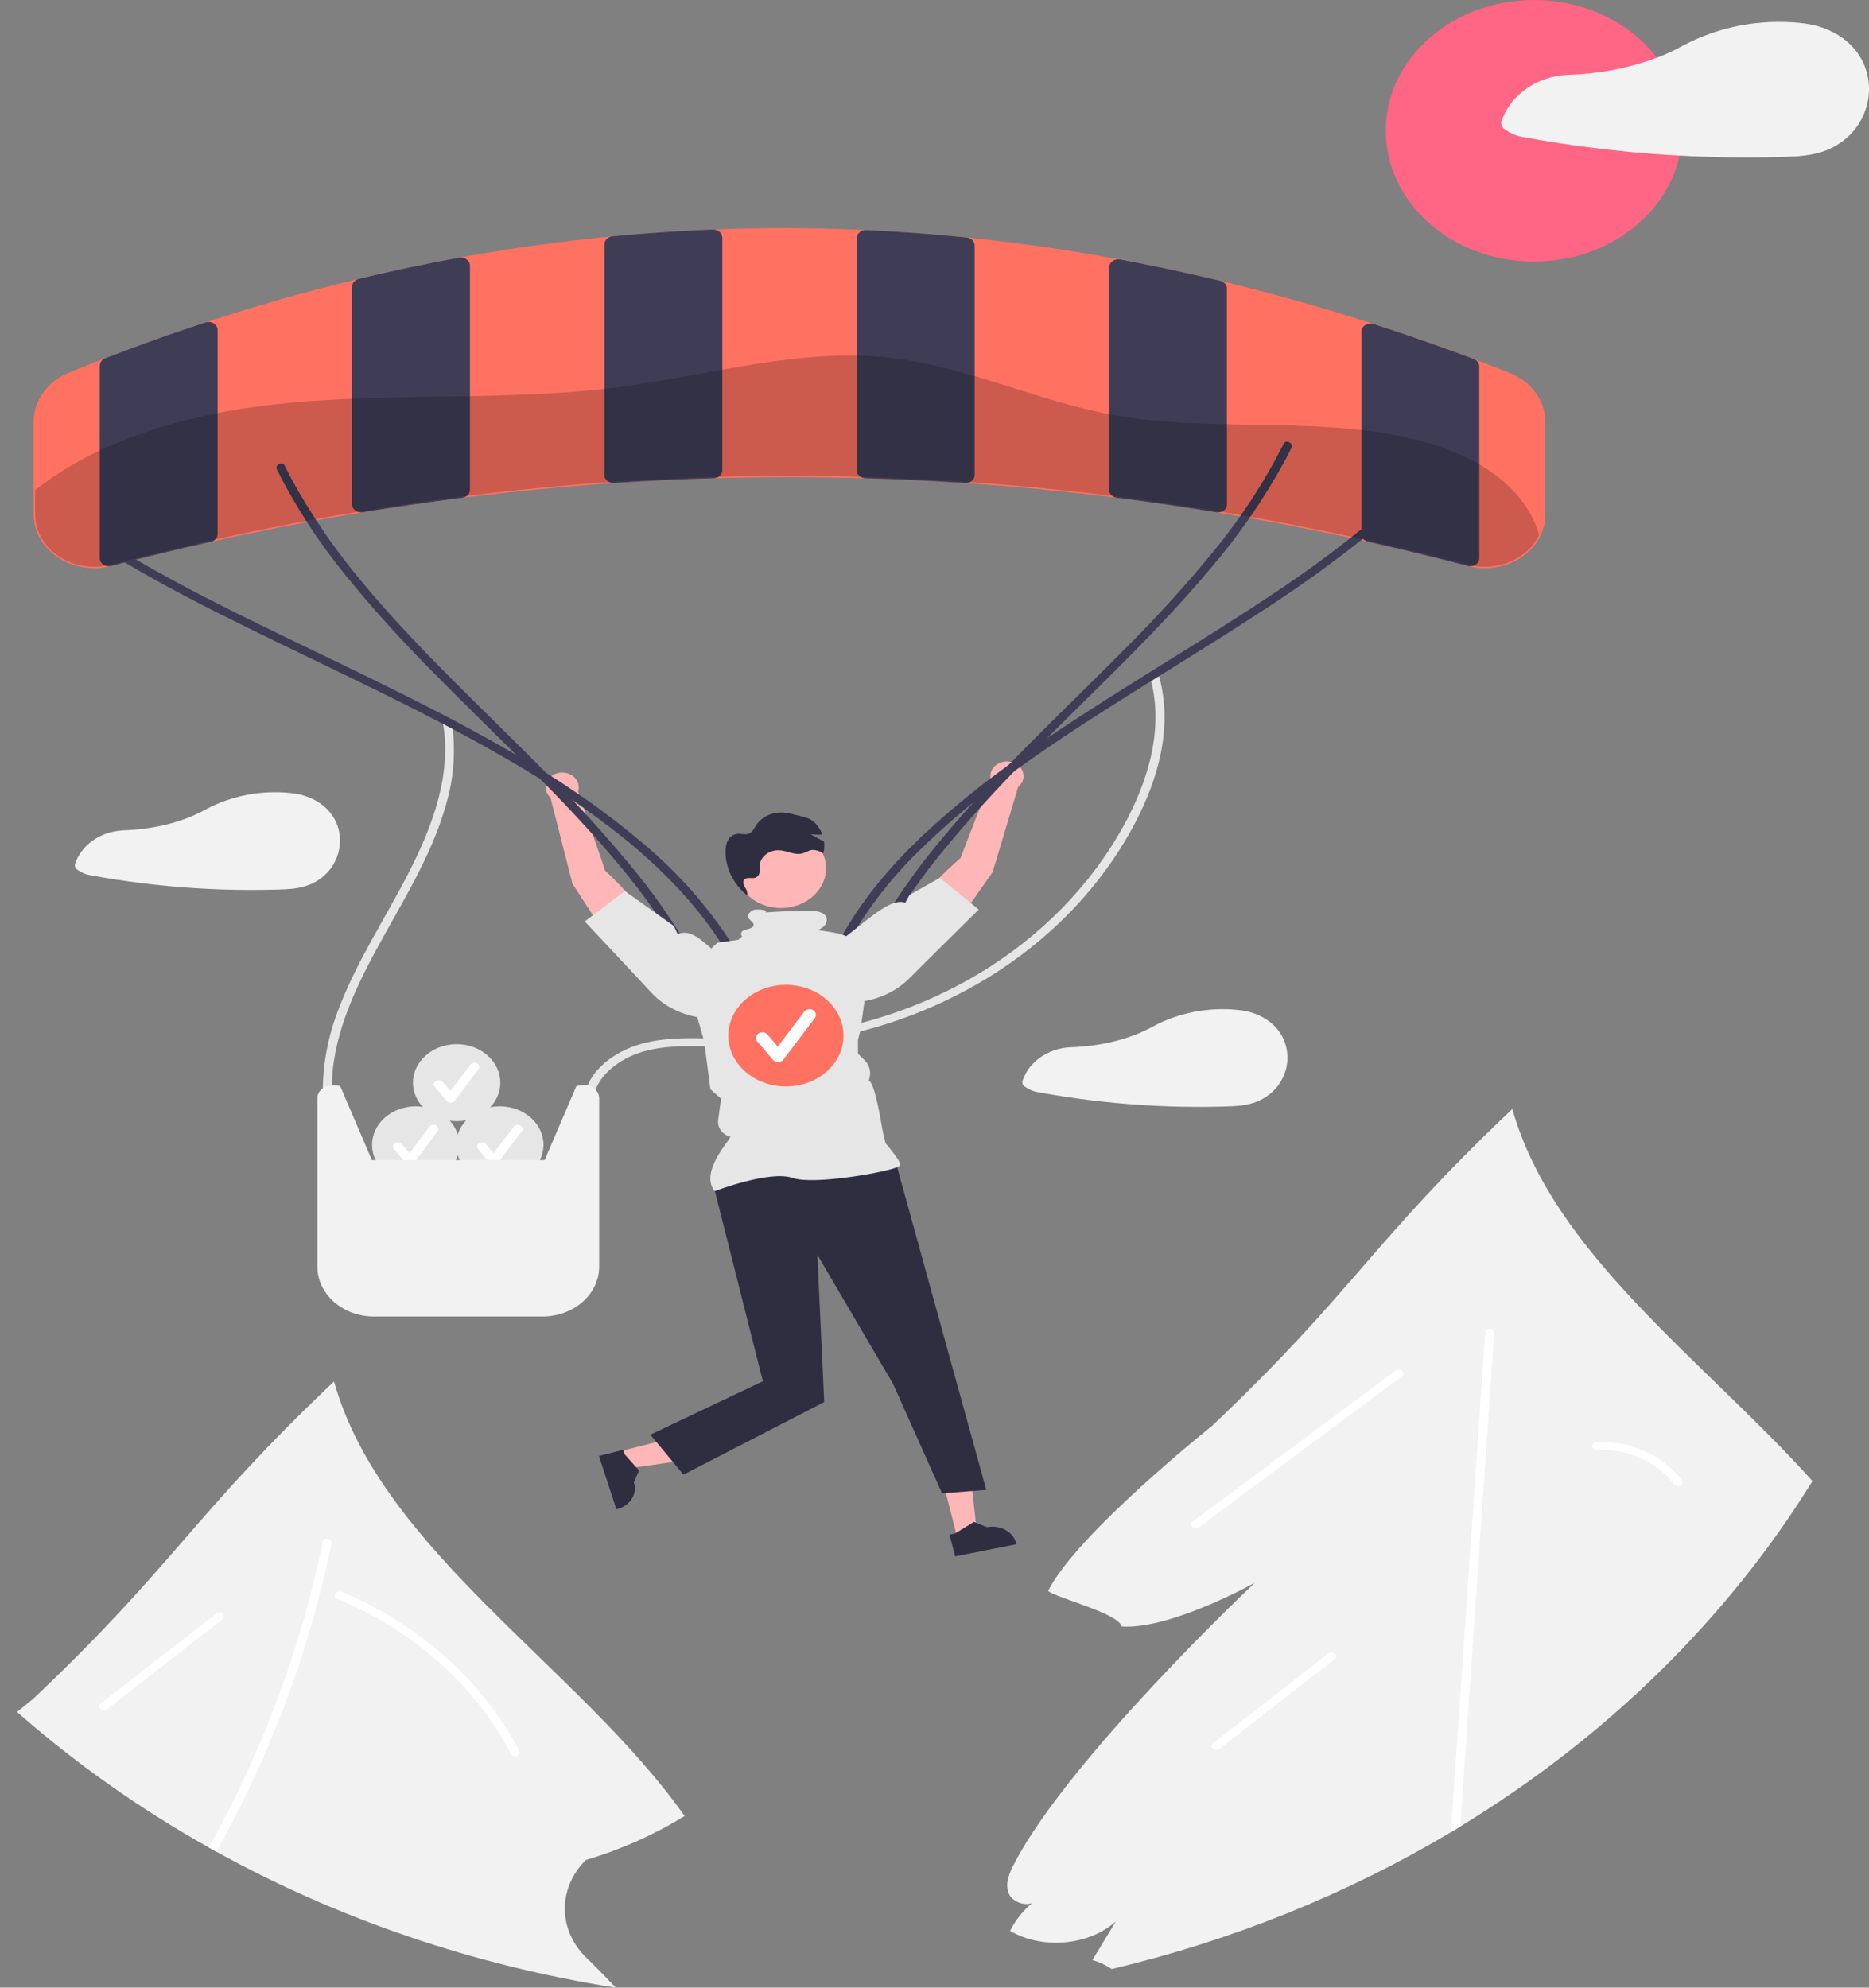<svg width="473" height="503" viewBox="0 0 473 503" fill="none" xmlns="http://www.w3.org/2000/svg">
<rect x="0" y="0" width="473" height="503" fill="#808080" stroke="none"/>
<g clip-path="url(#clip0_94_907)">
<path d="M153.137 220.307C153.137 220.307 163.662 229.903 164.597 235.313L155.44 239.966L144.872 223.627L139.298 201.817C138.775 201.354 138.399 200.778 138.21 200.146C138.02 199.514 138.024 198.849 138.22 198.219C138.416 197.589 138.797 197.016 139.326 196.557C139.854 196.099 140.51 195.773 141.228 195.611C141.946 195.449 142.699 195.457 143.412 195.635C144.125 195.813 144.772 196.154 145.287 196.624C145.802 197.094 146.167 197.675 146.345 198.31C146.523 198.944 146.507 199.609 146.3 200.236L153.137 220.307Z" fill="#FFB6B6"/>
<path d="M250.759 197.298C250.578 196.665 250.59 196 250.795 195.372C250.999 194.744 251.389 194.174 251.923 193.722C252.457 193.269 253.118 192.949 253.838 192.795C254.558 192.64 255.311 192.656 256.021 192.842C256.732 193.027 257.374 193.375 257.883 193.85C258.391 194.325 258.749 194.911 258.918 195.547C259.087 196.183 259.063 196.848 258.847 197.473C258.631 198.098 258.231 198.662 257.689 199.107L251.202 220.72L239.954 236.701L231 231.752C232.161 226.377 243.082 217.132 243.082 217.132L250.759 197.298Z" fill="#FFB6B6"/>
<path d="M83.966 275.691C83.9 262.953 89.442 250.948 95.601 239.652C101.965 227.981 109.211 216.53 112.807 203.875C114.908 196.907 115.418 189.639 114.31 182.495C114.093 181.222 111.899 181.763 112.115 183.029C114.321 195.955 109.553 208.828 103.617 220.485C97.73 232.045 90.391 243.042 85.799 255.097C83.157 261.716 81.769 268.674 81.69 275.691C81.7 275.951 81.824 276.198 82.037 276.379C82.249 276.56 82.533 276.661 82.828 276.661C83.123 276.661 83.407 276.56 83.619 276.379C83.832 276.198 83.956 275.951 83.966 275.691Z" fill="#E6E6E6"/>
<path d="M150.124 279.965C149.638 274.543 153.977 270.019 159.098 267.53C165.597 264.371 173.463 264.643 180.646 264.83C188.014 265.09 195.394 264.78 202.701 263.905C219.957 261.693 236.377 255.916 250.623 247.045C264.869 238.174 276.538 226.46 284.681 212.856C291.435 201.574 296.191 188.565 294.292 175.68C294.062 174.113 293.735 172.559 293.312 171.024C292.965 169.769 290.77 170.3 291.117 171.558C294.654 184.358 290.599 197.766 284.171 209.321C278.262 219.914 270.202 229.462 260.391 237.491C250.116 245.899 238.078 252.456 224.954 256.794C218.138 259.042 211.088 260.693 203.906 261.723C196.626 262.716 189.255 263.095 181.894 262.855C174.575 262.667 166.819 262.326 159.94 264.939C154.557 266.984 149.56 271.035 148.173 276.213C147.845 277.441 147.735 278.707 147.848 279.965C147.963 281.245 150.24 281.256 150.124 279.965Z" fill="#E6E6E6"/>
<path d="M381.97 94.329C379.292 93.264 376.659 92.24 374.14 91.296C373.76 91.156 373.381 91.008 373.001 90.868L372.956 90.848C370.687 89.991 368.413 89.152 366.134 88.331C364.541 87.755 362.955 87.186 361.361 86.63C360.739 86.403 360.117 86.189 359.487 85.974C358.478 85.619 357.461 85.271 356.452 84.923C355.617 84.635 354.775 84.354 353.94 84.073C352.977 83.745 352.013 83.43 351.057 83.109C349.919 82.734 348.783 82.364 347.65 81.998C347.638 81.992 347.625 81.99 347.612 81.991C346.754 81.71 345.897 81.435 345.047 81.168C333.506 77.499 321.797 74.219 310.233 71.414C309.816 71.314 309.399 71.213 308.981 71.113C308.26 70.939 307.54 70.765 306.819 70.591C305.544 70.289 304.264 69.995 302.979 69.707C301.773 69.426 300.559 69.158 299.345 68.89C298.275 68.656 297.205 68.421 296.127 68.194C295.073 67.966 294.018 67.745 292.955 67.531C289.791 66.875 286.632 66.255 283.478 65.67C283.456 65.665 283.433 65.662 283.41 65.663C282.651 65.516 281.9 65.376 281.141 65.242C269.622 63.16 257.906 61.486 246.32 60.261C245.75 60.201 245.181 60.141 244.612 60.087H244.597C244.498 60.074 244.392 60.067 244.294 60.06C243.337 59.96 242.381 59.866 241.425 59.779C240.166 59.658 238.914 59.545 237.654 59.438C234.672 59.177 231.695 58.949 228.723 58.755C227.972 58.701 227.228 58.654 226.485 58.614C225.627 58.554 224.77 58.507 223.92 58.46C223.04 58.407 222.159 58.36 221.279 58.32C220.945 58.3 220.619 58.286 220.293 58.273C219.883 58.246 219.466 58.233 219.056 58.213C218.441 58.186 217.827 58.159 217.212 58.132C205.648 57.644 193.94 57.603 182.406 58.012C181.768 58.032 181.131 58.059 180.486 58.085H180.463C180 58.105 179.538 58.119 179.067 58.139C178.9 58.146 178.726 58.152 178.559 58.159C177.413 58.213 176.267 58.266 175.121 58.326C173.9 58.387 172.686 58.454 171.471 58.527C170.705 58.574 169.946 58.621 169.187 58.668C168.687 58.701 168.186 58.735 167.677 58.768C164.506 58.982 161.334 59.23 158.185 59.511C157.13 59.605 156.083 59.699 155.036 59.799C154.452 59.853 153.875 59.906 153.298 59.967C141.734 61.118 130.018 62.745 118.484 64.793C117.726 64.927 116.959 65.068 116.193 65.208C116.178 65.208 116.162 65.215 116.147 65.215C116.033 65.235 115.912 65.255 115.798 65.282C115.009 65.422 114.212 65.57 113.423 65.724C112.551 65.884 111.686 66.052 110.813 66.219C110.084 66.36 109.356 66.507 108.628 66.654C106.913 66.996 105.19 67.344 103.475 67.712C99.985 68.448 96.497 69.227 93.011 70.048C92.222 70.236 91.426 70.423 90.629 70.617C90.623 70.618 90.618 70.62 90.614 70.624C90.204 70.718 89.787 70.818 89.377 70.918C77.843 73.717 66.135 77.024 54.571 80.759C53.721 81.034 52.871 81.308 52.014 81.596C51.992 81.597 51.972 81.602 51.953 81.609C49.654 82.366 47.342 83.142 45.017 83.939C44.175 84.234 43.325 84.528 42.475 84.823C41.656 85.111 40.829 85.398 40.009 85.693C39.288 85.948 38.575 86.202 37.854 86.463C37.278 86.671 36.708 86.878 36.132 87.085C34.159 87.808 32.188 88.54 30.221 89.281C29.029 89.737 27.831 90.192 26.639 90.654C26.252 90.801 25.858 90.948 25.471 91.102C22.602 92.22 19.992 93.258 17.488 94.282C14.821 95.37 12.562 97.107 10.976 99.289C9.39 101.471 8.543 104.008 8.534 106.6V130.224C8.534 132.329 9.09 134.405 10.158 136.287C11.225 138.169 12.775 139.806 14.685 141.068C16.594 142.33 18.811 143.181 21.159 143.556C23.506 143.93 25.921 143.817 28.21 143.225C29.34 142.93 30.471 142.636 31.609 142.341C32.558 142.093 33.514 141.852 34.462 141.611C35.502 141.35 36.534 141.089 37.574 140.828C39.949 140.246 42.339 139.663 44.729 139.101C45.844 138.84 46.96 138.579 48.075 138.318C49.828 137.909 51.581 137.514 53.334 137.119C53.819 137.012 54.305 136.905 54.791 136.798C62.417 135.111 70.081 133.545 77.684 132.125C78.465 131.978 79.247 131.838 80.021 131.697C83.215 131.108 86.392 130.55 89.551 130.023L91.828 129.642H91.85C92.594 129.515 93.338 129.394 94.081 129.274C96.16 128.939 98.252 128.613 100.357 128.296C101.563 128.109 102.777 127.928 103.991 127.754C104.113 127.734 104.234 127.714 104.356 127.7C106.45 127.393 108.549 127.096 110.654 126.81C112.08 126.616 113.514 126.422 114.948 126.241C116.17 126.08 117.392 125.926 118.613 125.772C130.193 124.34 141.886 123.195 153.374 122.392C154.368 122.318 155.362 122.251 156.356 122.184C160.211 121.93 164.096 121.702 167.989 121.515C172.799 121.287 177.625 121.106 182.429 120.979C193.962 120.665 205.655 120.665 217.182 120.979C221.992 121.106 226.818 121.287 231.629 121.515C235.522 121.702 239.407 121.93 243.262 122.184C244.256 122.251 245.25 122.318 246.244 122.392C257.724 123.195 269.418 124.333 281.012 125.772C281.566 125.839 282.112 125.913 282.666 125.98C282.863 126.007 283.053 126.027 283.25 126.054C284.093 126.161 284.935 126.275 285.777 126.382C288.941 126.797 292.103 127.236 295.262 127.7C296.074 127.814 296.886 127.935 297.69 128.055C299.428 128.316 301.158 128.582 302.881 128.852C303.882 129.013 304.876 129.173 305.87 129.334C306.5 129.434 307.138 129.535 307.767 129.642C308.534 129.769 309.3 129.896 310.059 130.023C311.311 130.231 312.563 130.445 313.823 130.666C314.612 130.807 315.408 130.941 316.205 131.088C324.696 132.594 333.271 134.288 341.807 136.135C342.695 136.33 343.583 136.524 344.47 136.718C344.592 136.745 344.706 136.771 344.827 136.798C345.745 136.999 346.663 137.207 347.582 137.414C348.894 137.709 350.21 138.01 351.527 138.318C352.643 138.572 353.758 138.833 354.874 139.101C358.319 139.911 361.764 140.755 365.186 141.618C367.272 142.147 369.349 142.683 371.416 143.225H371.431C372.254 143.44 373.097 143.592 373.95 143.68C374.554 143.747 375.162 143.78 375.771 143.78C379.839 143.773 383.737 142.341 386.608 139.799C389.479 137.257 391.089 133.813 391.084 130.224V106.707C391.076 104.089 390.212 101.528 388.596 99.332C386.979 97.137 384.679 95.4 381.97 94.329Z" fill="#FF7262"/>
<path d="M54.078 81.844C53.78 81.662 53.438 81.544 53.079 81.501C52.721 81.458 52.355 81.491 52.014 81.596C51.993 81.597 51.972 81.602 51.953 81.609C49.654 82.366 47.342 83.142 45.017 83.939C44.175 84.234 43.325 84.528 42.475 84.823C41.656 85.111 40.829 85.398 40.009 85.693C39.289 85.948 38.575 86.202 37.855 86.463C37.278 86.671 36.709 86.878 36.132 87.085C34.159 87.808 32.189 88.54 30.221 89.281C29.03 89.737 27.831 90.192 26.639 90.654C26.224 90.813 25.871 91.076 25.623 91.41C25.375 91.745 25.243 92.135 25.243 92.535V141.25C25.242 141.571 25.326 141.889 25.49 142.176C25.653 142.463 25.891 142.712 26.184 142.903C26.37 143.024 26.575 143.121 26.791 143.191C27.249 143.333 27.746 143.343 28.21 143.218L31.602 142.334C32.55 142.093 33.499 141.852 34.447 141.611C35.487 141.35 36.526 141.089 37.574 140.828C39.949 140.246 42.339 139.663 44.729 139.101C45.845 138.833 46.96 138.572 48.075 138.318C49.828 137.909 51.581 137.514 53.334 137.119C53.767 137.022 54.159 136.818 54.465 136.53L54.472 136.524C54.862 136.147 55.078 135.655 55.079 135.145V83.531C55.08 83.199 54.989 82.872 54.814 82.578C54.64 82.285 54.387 82.032 54.078 81.844Z" fill="#3F3D56"/>
<path d="M118.075 65.63C117.816 65.442 117.513 65.306 117.187 65.233C116.862 65.16 116.522 65.152 116.193 65.208C116.178 65.208 116.163 65.215 116.147 65.215C116.034 65.235 115.912 65.255 115.798 65.282C115.009 65.422 114.212 65.57 113.423 65.724C112.551 65.884 111.686 66.052 110.813 66.219C110.085 66.36 109.356 66.507 108.628 66.654C106.913 66.996 105.19 67.344 103.475 67.712C99.977 68.448 96.489 69.227 93.012 70.048C92.283 70.216 91.547 70.39 90.819 70.564C90.754 70.579 90.691 70.596 90.629 70.617C90.623 70.618 90.618 70.62 90.614 70.624C90.171 70.772 89.79 71.034 89.52 71.377C89.251 71.721 89.105 72.128 89.104 72.545V127.634C89.103 127.934 89.177 128.231 89.322 128.502C89.466 128.774 89.677 129.015 89.939 129.207C90.118 129.339 90.32 129.445 90.538 129.521C90.817 129.622 91.116 129.675 91.418 129.675C91.555 129.674 91.693 129.663 91.828 129.642H91.851C92.594 129.515 93.338 129.394 94.082 129.274C96.161 128.939 98.252 128.613 100.357 128.296C101.563 128.109 102.777 127.928 103.991 127.754C104.113 127.734 104.234 127.714 104.356 127.7C106.45 127.393 108.549 127.096 110.654 126.81C112.08 126.616 113.514 126.422 114.949 126.241C115.616 126.147 116.284 126.067 116.952 125.98C117.394 125.926 117.808 125.758 118.143 125.498C118.392 125.306 118.592 125.07 118.73 124.804C118.867 124.539 118.939 124.25 118.94 123.958V67.223C118.94 66.918 118.862 66.615 118.713 66.34C118.563 66.064 118.345 65.821 118.075 65.63Z" fill="#3F3D56"/>
<path d="M182.08 58.654C181.649 58.294 181.08 58.09 180.486 58.085H180.372C179.94 58.105 179.5 58.119 179.067 58.139C178.9 58.146 178.726 58.152 178.559 58.159C177.413 58.213 176.267 58.266 175.121 58.326C173.9 58.387 172.686 58.454 171.472 58.527C170.705 58.574 169.946 58.621 169.188 58.668C168.687 58.701 168.186 58.735 167.678 58.768C164.506 58.982 161.334 59.23 158.185 59.511C157.13 59.605 156.083 59.699 155.036 59.799C154.466 59.853 153.938 60.092 153.556 60.469C153.173 60.846 152.962 61.335 152.964 61.841V120.209C152.964 120.49 153.03 120.768 153.158 121.025C153.286 121.282 153.473 121.513 153.708 121.702C153.849 121.82 154.008 121.921 154.178 122.004C154.519 122.166 154.899 122.251 155.286 122.251C155.339 122.251 155.4 122.245 155.461 122.245C155.757 122.224 156.06 122.204 156.356 122.184C160.211 121.93 164.096 121.702 167.989 121.515C172.185 121.307 176.381 121.147 180.554 121.026C181.006 121.02 181.445 120.894 181.814 120.665C182.12 120.476 182.37 120.224 182.541 119.932C182.713 119.639 182.802 119.314 182.8 118.984V60.141C182.802 59.862 182.738 59.587 182.614 59.332C182.49 59.076 182.308 58.846 182.08 58.654Z" fill="#3F3D56"/>
<path d="M244.612 60.087H244.597C244.498 60.074 244.392 60.067 244.294 60.06C243.338 59.96 242.381 59.866 241.425 59.779C240.166 59.659 238.914 59.545 237.654 59.438C234.672 59.177 231.695 58.949 228.723 58.755C227.972 58.701 227.228 58.654 226.485 58.614C225.627 58.554 224.77 58.507 223.92 58.46C223.04 58.407 222.159 58.36 221.279 58.32C220.945 58.3 220.619 58.286 220.293 58.273C219.944 58.253 219.602 58.233 219.261 58.219C219.193 58.214 219.124 58.212 219.056 58.213C218.491 58.227 217.952 58.428 217.546 58.775C217.315 58.966 217.131 59.198 217.006 59.455C216.881 59.711 216.816 59.988 216.817 60.268V118.984C216.815 119.315 216.905 119.64 217.078 119.933C217.252 120.226 217.503 120.477 217.811 120.665C218.178 120.894 218.614 121.02 219.063 121.026C223.237 121.147 227.433 121.307 231.629 121.515C235.522 121.702 239.407 121.93 243.262 122.184C243.558 122.204 243.861 122.224 244.157 122.245C244.218 122.245 244.271 122.251 244.332 122.251C244.718 122.251 245.099 122.166 245.439 122.004C245.61 121.921 245.768 121.82 245.91 121.702C246.143 121.512 246.33 121.281 246.458 121.024C246.586 120.767 246.652 120.49 246.654 120.209V62.122C246.652 61.622 246.443 61.14 246.068 60.765C245.692 60.391 245.175 60.15 244.612 60.087Z" fill="#3F3D56"/>
<path d="M308.982 71.113C308.922 71.092 308.861 71.074 308.799 71.059C308.139 70.898 307.479 70.745 306.819 70.591C305.544 70.289 304.264 69.995 302.979 69.707C301.773 69.426 300.559 69.158 299.345 68.89C298.275 68.656 297.205 68.421 296.127 68.194C295.073 67.966 294.018 67.745 292.956 67.531C289.791 66.875 286.632 66.255 283.478 65.67C283.456 65.665 283.433 65.662 283.41 65.663C283.083 65.609 282.746 65.619 282.424 65.692C282.101 65.765 281.801 65.899 281.543 66.085C281.273 66.277 281.055 66.519 280.905 66.795C280.756 67.071 280.678 67.373 280.678 67.678V123.958C280.679 124.251 280.751 124.54 280.89 124.806C281.029 125.071 281.231 125.307 281.483 125.498C281.815 125.758 282.226 125.926 282.666 125.98C282.864 126.007 283.053 126.027 283.251 126.054C284.093 126.161 284.935 126.268 285.777 126.382C288.942 126.797 292.103 127.236 295.262 127.7C296.074 127.814 296.886 127.935 297.691 128.055C299.428 128.316 301.158 128.582 302.881 128.852C303.882 129.013 304.876 129.173 305.87 129.334C306.5 129.434 307.138 129.535 307.767 129.642C307.91 129.663 308.055 129.674 308.2 129.675C308.502 129.675 308.801 129.623 309.08 129.521C309.299 129.447 309.501 129.34 309.68 129.207C309.942 129.015 310.152 128.774 310.296 128.502C310.441 128.23 310.515 127.934 310.514 127.633V73.041C310.513 72.62 310.366 72.209 310.092 71.864C309.818 71.519 309.43 71.257 308.982 71.113Z" fill="#3F3D56"/>
<path d="M373.001 90.868L372.956 90.848C370.687 89.991 368.413 89.152 366.134 88.331C364.541 87.755 362.955 87.186 361.361 86.63C360.739 86.403 360.117 86.189 359.487 85.974C358.478 85.619 357.461 85.271 356.452 84.923C355.617 84.635 354.775 84.354 353.94 84.073C352.976 83.745 352.013 83.43 351.057 83.109C349.918 82.734 348.783 82.364 347.65 81.998C347.638 81.992 347.625 81.99 347.612 81.991C347.268 81.882 346.899 81.848 346.537 81.892C346.174 81.936 345.83 82.058 345.533 82.246C345.226 82.434 344.975 82.686 344.802 82.978C344.629 83.271 344.539 83.596 344.539 83.926V135.145C344.539 135.57 344.69 135.984 344.971 136.33C345.025 136.397 345.083 136.462 345.146 136.524L345.153 136.53C345.458 136.819 345.85 137.024 346.284 137.119C346.716 137.213 347.149 137.314 347.581 137.414C348.894 137.709 350.209 138.01 351.527 138.318C352.643 138.572 353.758 138.833 354.873 139.101C358.318 139.911 361.763 140.755 365.186 141.618C367.272 142.147 369.349 142.683 371.415 143.225H371.43C371.64 143.278 371.857 143.305 372.075 143.305C372.331 143.304 372.585 143.266 372.827 143.191C373.045 143.123 373.249 143.026 373.434 142.903C373.725 142.711 373.96 142.461 374.123 142.174C374.285 141.887 374.368 141.571 374.367 141.25V92.736C374.368 92.341 374.24 91.955 373.997 91.624C373.755 91.292 373.409 91.03 373.001 90.868Z" fill="#3F3D56"/>
<path d="M31.66 142.374C41.542 148.248 51.859 153.53 62.257 158.654C73.38 164.136 84.619 169.432 95.744 174.911C106.937 180.423 118.03 186.112 128.73 192.344C139.136 198.286 148.974 204.967 158.146 212.322C166.833 219.415 174.701 227.343 180.886 236.27C181.624 237.335 182.336 238.412 183.025 239.502C183.739 240.631 185.706 239.619 184.99 238.489C179.099 229.388 171.765 221.076 163.21 213.806C154.264 206.206 144.579 199.314 134.265 193.21C123.635 186.791 112.552 180.973 101.342 175.381C90.165 169.806 78.843 164.462 67.607 158.98C57.03 153.82 46.506 148.546 36.375 142.724C35.18 142.038 33.992 141.343 32.809 140.64C31.591 139.916 30.451 141.655 31.66 142.374Z" fill="#3F3D56"/>
<path d="M70.067 118.807C74.802 128.219 80.618 137.178 87.426 145.543C94.393 154.109 101.845 162.36 109.753 170.265C117.664 178.305 125.813 186.161 133.781 194.156C141.659 202.061 149.383 210.106 156.436 218.601C163.436 226.87 169.515 235.716 174.589 245.015C175.203 246.167 175.797 247.328 176.37 248.498C176.951 249.68 178.913 248.659 178.335 247.484C173.601 238.072 167.784 229.113 160.977 220.748C154.01 212.182 146.558 203.931 138.649 196.026C130.738 187.986 122.59 180.13 114.622 172.134C106.744 164.23 99.02 156.185 91.966 147.689C84.967 139.421 78.888 130.575 73.814 121.276C73.2 120.124 72.606 118.962 72.033 117.793C71.452 116.611 69.49 117.632 70.067 118.807Z" fill="#3F3D56"/>
<path d="M348.333 130.783C339.651 138.092 330.456 144.911 320.803 151.201C310.787 157.852 300.499 164.176 290.262 170.557C280.042 176.928 269.857 183.355 260.044 190.211C250.574 196.692 241.681 203.803 233.443 211.483C225.755 218.796 218.865 226.85 213.7 235.746C213.078 236.816 212.483 237.896 211.914 238.988C211.304 240.154 213.266 241.176 213.879 240.002C218.685 231.06 224.943 222.785 232.455 215.435C240.398 207.664 249.056 200.485 258.341 193.974C267.987 187.065 278.063 180.639 288.195 174.3C298.44 167.89 308.765 161.576 318.855 154.976C328.603 148.722 337.944 141.99 346.836 134.812C347.882 133.952 348.918 133.082 349.943 132.203C350.995 131.301 349.385 129.881 348.333 130.783Z" fill="#3F3D56"/>
<path d="M324.871 112.296C320.137 121.708 314.32 130.667 307.512 139.032C300.54 147.595 293.08 155.84 285.159 163.735C277.24 171.77 269.091 179.625 261.128 187.626C253.256 195.535 245.556 203.595 238.502 212.091C231.502 220.36 225.423 229.205 220.349 238.504C219.735 239.657 219.141 240.818 218.568 241.987C217.992 243.161 219.952 244.184 220.534 243C225.268 233.588 231.085 224.629 237.892 216.265C244.864 207.701 252.325 199.456 260.246 191.562C268.165 183.527 276.314 175.672 284.276 167.671C292.149 159.761 299.849 151.702 306.903 143.206C313.902 134.937 319.982 126.092 325.056 116.793C325.67 115.64 326.263 114.479 326.837 113.31C327.413 112.136 325.452 111.112 324.871 112.296Z" fill="#3F3D56"/>
<path d="M156.821 367.282L158.255 371.673L178.138 368.881L176.02 362.399L156.821 367.282Z" fill="#FFB6B6"/>
<path d="M151.578 368.447L155.99 381.951L156.183 381.902C157.763 381.5 159.098 380.561 159.893 379.291C160.688 378.022 160.879 376.525 160.424 375.131L161.739 372.125L158.114 368.062L157.729 366.883L151.578 368.447Z" fill="#2F2E41"/>
<path d="M242.187 388.852L247.242 387.849L245.266 370.174L237.806 371.653L242.187 388.852Z" fill="#FFB6B6"/>
<path d="M241.72 393.859L257.262 390.778L257.218 390.604C256.857 389.189 255.874 387.958 254.485 387.182C253.096 386.406 251.414 386.149 249.809 386.467L246.486 385.129L241.673 388.08L240.316 388.349L241.72 393.859Z" fill="#2F2E41"/>
<path d="M226.718 294.183L249.604 377.033L238.409 377.908L226.004 350.181L206.856 317.546L208.587 354.795L172.962 373.176L164.59 363.058L193.07 349.544L180.629 300.249L183.94 294.183L226.718 294.183Z" fill="#2F2E41"/>
<path d="M180.863 301.438C177.153 296.856 184.017 289.311 184.858 287.715C183.859 287.429 183.003 286.846 182.436 286.065C181.869 285.285 181.626 284.355 181.749 283.435L182.112 280.714L182.49 278.045L179.781 275.655L179.773 275.595L178.214 263.56L175.947 255.566C175.093 252.544 175.166 249.376 176.158 246.387C177.15 243.398 179.026 240.696 181.593 238.558L186.833 237.823L193.202 232.41H203.471L206.992 235.378C213.565 236.395 214.695 236.063 220.341 242.041L217.775 260.625L217.135 263.182L217.137 266.649L218.764 268.245C219.35 268.82 219.776 269.507 220.008 270.253C220.24 270.998 220.271 271.781 220.099 272.539L219.885 273.483C221.563 274.118 223.165 285.394 223.547 286.969L224.119 289.321C224.608 289.891 227.835 293.687 227.835 294.725C227.835 294.881 227.704 295.031 227.425 295.198C225.225 296.512 205.972 299.991 200.592 298.091C194.861 296.07 180.863 301.438 180.863 301.438Z" fill="#E6E6E6"/>
<path d="M160.285 246.296L164.8 251.168C166.499 253.001 168.593 254.521 170.96 255.638C173.328 256.755 175.922 257.448 178.594 257.678C180.25 257.814 181.916 257.54 183.404 256.885C184.893 256.23 186.144 255.221 187.016 253.972C188.186 252.272 188.58 250.243 188.119 248.296C187.658 246.349 186.376 244.629 184.533 243.484C178.939 240.015 175.888 234.641 171.49 236.384L170.544 234.334L158.145 225.495L147.983 233.188L160.285 246.296Z" fill="#E6E6E6"/>
<path d="M247.691 230.173L237.86 222.152L230.192 226.46L229.16 228.478C224.839 226.592 216.469 235.982 210.733 239.265C208.843 240.349 207.49 242.026 206.947 243.957C206.405 245.887 206.714 247.927 207.811 249.665C208.63 250.942 209.838 251.991 211.298 252.694C212.757 253.397 214.411 253.726 216.072 253.643C218.751 253.502 221.373 252.894 223.786 251.855C226.198 250.816 228.354 249.366 230.13 247.59L234.847 242.869L247.691 230.173Z" fill="#E6E6E6"/>
<path d="M197.643 229.795C203.942 229.795 209.048 225.29 209.048 219.733C209.048 214.176 203.942 209.672 197.643 209.672C191.345 209.672 186.239 214.176 186.239 219.733C186.239 225.29 191.345 229.795 197.643 229.795Z" fill="#FFB6B6"/>
<path d="M189.366 226.825C189.267 226.748 189.173 226.666 189.076 226.587C189.072 226.595 189.072 226.603 189.068 226.612L189.366 226.825Z" fill="#2F2E41"/>
<path d="M208.349 215.959C208.289 215.926 208.235 215.892 208.175 215.866C207.425 215.346 206.495 215.069 205.542 215.082C204.631 215.183 203.88 215.759 203.007 215.986C201.133 216.468 199.244 215.29 197.301 215.169H197.256C196.637 215.135 196.016 215.209 195.43 215.386C194.843 215.563 194.302 215.841 193.837 216.202C193.372 216.564 192.992 217.003 192.719 217.494C192.447 217.986 192.286 218.52 192.248 219.066C192.21 219.621 192.293 220.177 192.217 220.726C192.196 221.004 192.098 221.274 191.932 221.511C191.765 221.748 191.535 221.945 191.261 222.085C190.404 222.426 189.25 221.917 188.522 222.446C187.877 222.922 188.112 223.845 188.499 224.508C188.951 225.067 189.173 225.744 189.129 226.429C189.115 226.484 189.097 226.538 189.076 226.59C187.319 225.147 185.926 223.396 184.985 221.448C184.044 219.5 183.576 217.4 183.612 215.283C183.582 214.35 183.8 213.424 184.25 212.579C184.476 212.157 184.816 211.792 185.241 211.515C185.666 211.238 186.163 211.059 186.686 210.992C187.581 210.925 188.507 211.28 189.356 211.026C190.404 210.718 190.844 209.653 191.39 208.796C192.064 207.775 193.043 206.936 194.221 206.373C195.399 205.81 196.73 205.544 198.068 205.603C199.03 205.686 199.981 205.855 200.905 206.105L202.711 206.54C203.4 206.683 204.069 206.892 204.707 207.163C205.639 207.636 206.424 208.305 206.991 209.111C207.472 209.76 207.852 210.462 208.122 211.2C207.121 211.246 206.118 211.214 205.124 211.106C206.263 211.729 207.408 212.351 208.547 212.974C208.681 213.971 208.615 214.982 208.349 215.959Z" fill="#2F2E41"/>
<path d="M388.215 66.184C408.93 66.184 425.724 51.368 425.724 33.092C425.724 14.816 408.93 0 388.215 0C367.499 0 350.706 14.816 350.706 33.092C350.706 51.368 367.499 66.184 388.215 66.184Z" fill="#FF6584"/>
<path d="M472.169 17.424C469.999 11.01 463.868 6.826 456.462 5.909C456.386 5.903 456.302 5.916 456.227 5.909C456.122 5.88 456.016 5.857 455.908 5.842C445.417 4.716 434.802 6.755 425.791 11.626C423.729 12.763 421.573 13.761 419.341 14.612C412.185 17.274 404.53 18.736 396.767 18.923C396.706 18.923 396.646 18.93 396.585 18.93C392.783 19.153 389.151 20.404 386.184 22.514C383.217 24.623 381.06 27.488 380.005 30.719C379.893 31.114 379.927 31.53 380.102 31.907C380.276 32.283 380.583 32.601 380.976 32.814C382.109 33.661 383.449 34.264 384.892 34.575C388.01 35.157 391.137 35.69 394.27 36.175C400.394 37.118 406.548 37.882 412.732 38.464C416.83 38.852 420.935 39.156 425.047 39.374C433.531 39.843 442.052 39.957 450.551 39.723C454.755 39.609 458.806 39.488 462.661 37.848C465.463 36.628 467.857 34.785 469.604 32.499C471.253 30.304 472.337 27.817 472.78 25.212C473.223 22.608 473.014 19.949 472.169 17.424Z" fill="#F2F2F2"/>
<path d="M325.22 263.945C323.657 259.326 319.24 256.307 313.898 255.644C313.838 255.637 313.785 255.651 313.724 255.644C313.649 255.624 313.573 255.609 313.496 255.597C305.931 254.782 298.276 256.252 291.779 259.768C285.519 263.215 278.227 264.775 270.852 265.029C270.808 265.028 270.765 265.031 270.723 265.036C267.983 265.197 265.365 266.099 263.227 267.619C261.089 269.139 259.533 271.204 258.772 273.531C258.69 273.816 258.714 274.117 258.839 274.389C258.965 274.661 259.186 274.891 259.47 275.044C260.284 275.656 261.252 276.09 262.292 276.309C264.538 276.731 266.8 277.113 269.061 277.468C273.469 278.144 277.916 278.693 282.37 279.114C291.423 279.973 300.533 280.277 309.634 280.025C312.662 279.944 315.583 279.857 318.36 278.673C320.383 277.794 322.112 276.465 323.376 274.817C324.563 273.233 325.343 271.439 325.662 269.561C325.98 267.683 325.829 265.766 325.22 263.945Z" fill="#F2F2F2"/>
<path d="M85.439 209.051C83.876 204.432 79.459 201.412 74.117 200.75C74.057 200.743 74.004 200.756 73.943 200.75C73.868 200.73 73.792 200.715 73.715 200.703C66.15 199.887 58.495 201.358 51.998 204.873C45.738 208.321 38.446 209.881 31.071 210.135C31.027 210.134 30.984 210.137 30.942 210.142C28.202 210.303 25.584 211.205 23.446 212.725C21.308 214.245 19.752 216.309 18.991 218.637C18.909 218.922 18.933 219.223 19.058 219.495C19.184 219.767 19.405 219.997 19.689 220.15C20.503 220.762 21.471 221.196 22.511 221.415C24.757 221.837 27.019 222.219 29.28 222.573C33.688 223.25 38.135 223.799 42.589 224.22C51.642 225.079 60.752 225.383 69.853 225.131C72.881 225.05 75.802 224.963 78.579 223.778C80.603 222.9 82.331 221.571 83.595 219.922C84.782 218.339 85.562 216.545 85.881 214.667C86.199 212.789 86.048 210.872 85.439 209.051Z" fill="#F2F2F2"/>
<path d="M148.364 495.388C150.928 497.872 153.417 500.409 155.83 503C119.953 497.338 85.64 485.657 54.751 468.591C54.105 468.236 53.468 467.881 52.831 467.52C35.303 457.671 19.036 446.176 4.313 433.238C6.893 431.102 8.486 429.83 8.486 429.83C44.492 395.716 48.528 383.706 84.533 349.591C96.507 392.395 146.854 422.132 173.26 459.56C165.56 464.3 157.137 468.053 148.242 470.706C148.182 470.766 148.121 470.833 148.06 470.894C144.709 474.304 142.889 478.679 142.945 483.192C143.001 487.705 144.928 492.044 148.364 495.388Z" fill="#F2F2F2"/>
<path d="M458.698 374.796C437.136 409.674 406.61 439.61 369.57 462.204C368.78 462.686 367.991 463.168 367.194 463.644C340.958 479.314 311.947 491.022 281.351 498.287C279.882 497.289 278.233 496.517 276.472 496.004V495.991C278.445 492.737 280.418 489.484 282.391 486.23C275.577 492.363 263.694 493.414 255.636 488.607C256.961 485.967 258.852 483.578 261.205 481.571C259.232 482.368 256.167 481.216 255.317 479.208C254.247 476.698 255.461 473.919 256.736 471.483C270.796 444.652 316.863 401.212 317.584 400.535C317.091 400.803 296.057 412.458 283.855 411.595C283.233 408.301 267.048 404.278 265.242 402.604C272.595 388.017 306.695 360.878 306.695 360.878C342.7 326.763 346.737 314.753 382.742 280.639C392.986 317.257 431.305 344.309 458.698 374.796Z" fill="#F2F2F2"/>
<g opacity="0.2">
<path d="M0 132.583C0.224 132.322 0.459 132.07 0.687 131.812L0.7 131.709L0 132.583Z" fill="black"/>
<path d="M389.541 135.344C388.282 137.984 386.086 140.192 383.282 141.636C380.478 143.08 377.218 143.682 373.993 143.35C373.156 143.261 372.329 143.111 371.519 142.902C362.649 140.572 353.781 138.43 344.916 136.475C333.321 133.904 321.727 131.644 310.133 129.694C300.443 128.06 290.753 126.643 281.063 125.443C269.461 124.003 257.864 122.874 246.272 122.055C236.582 121.366 226.89 120.895 217.195 120.643C205.6 120.328 194.008 120.328 182.419 120.643C172.729 120.897 163.036 121.368 153.342 122.055C141.747 122.872 130.153 124.001 118.558 125.443C108.868 126.648 99.176 128.065 89.481 129.694C77.886 131.642 66.292 133.902 54.697 136.475C45.827 138.436 36.962 140.579 28.102 142.902C27.292 143.111 26.465 143.261 25.628 143.35C23.528 143.567 21.4 143.389 19.384 142.828C17.368 142.267 15.509 141.336 13.93 140.096C12.351 138.856 11.087 137.335 10.222 135.633C9.357 133.932 8.911 132.087 8.911 130.222V124.037C26.022 110.387 50.228 104.061 73.569 101.905C101.326 99.341 129.53 101.53 157.136 97.895C179.642 94.929 202.003 88.094 224.6 90.471C244.291 92.533 262.237 101.436 281.655 104.998C306.012 109.463 331.728 105.359 355.865 110.668C365.328 112.743 374.6 116.392 381.361 122.584C385.278 126.151 388.095 130.544 389.541 135.344Z" fill="black"/>
</g>
<path d="M198.901 274.945C206.953 274.945 213.48 269.187 213.48 262.084C213.48 254.98 206.953 249.222 198.901 249.222C190.85 249.222 184.323 254.98 184.323 262.084C184.323 269.187 190.85 274.945 198.901 274.945Z" fill="#FF7262"/>
<path d="M196.912 268.778C196.661 268.778 196.412 268.726 196.187 268.626C195.962 268.527 195.766 268.383 195.615 268.205L191.638 263.527C191.51 263.376 191.416 263.205 191.363 263.023C191.31 262.841 191.298 262.651 191.328 262.465C191.358 262.279 191.429 262.099 191.537 261.938C191.646 261.776 191.79 261.634 191.96 261.521C192.131 261.408 192.325 261.326 192.532 261.28C192.738 261.233 192.953 261.223 193.164 261.25C193.375 261.277 193.578 261.34 193.762 261.436C193.945 261.532 194.105 261.659 194.233 261.81L196.835 264.871L203.518 256.027C203.756 255.711 204.127 255.492 204.549 255.417C204.971 255.343 205.409 255.419 205.767 255.63C206.124 255.84 206.373 256.168 206.457 256.54C206.542 256.912 206.455 257.298 206.216 257.614L198.262 268.14C198.118 268.331 197.924 268.488 197.697 268.599C197.47 268.71 197.217 268.771 196.957 268.777L196.912 268.778Z" fill="white"/>
<path d="M378.151 337.16C377.461 347.168 376.773 357.178 376.088 367.191C374.873 384.877 373.659 402.566 372.445 420.257C371.489 434.242 370.531 448.224 369.569 462.204C368.78 462.686 367.991 463.168 367.194 463.644C367.657 456.969 368.115 450.295 368.568 443.621C369.782 425.927 370.996 408.238 372.21 390.554C373.432 372.754 374.653 354.956 375.875 337.16C375.958 335.868 378.235 335.868 378.151 337.16Z" fill="white"/>
<path d="M303.451 386.466L343.567 356.624L354.823 348.252C355.945 347.418 354.327 346.003 353.213 346.832L313.097 376.673L301.841 385.046C300.719 385.88 302.337 387.294 303.451 386.466Z" fill="white"/>
<path d="M308.573 442.594L337.826 419.822C338.926 418.965 337.311 417.549 336.216 418.402L306.963 441.174C305.863 442.03 307.478 443.446 308.573 442.594Z" fill="white"/>
<path d="M27.058 432.552L56.311 409.781C57.411 408.924 55.796 407.508 54.701 408.36L25.448 431.132C24.348 431.989 25.963 433.405 27.058 432.552Z" fill="white"/>
<path d="M404.124 366.893C407.965 366.748 411.782 367.478 415.21 369.012C418.638 370.545 421.562 372.831 423.699 375.649C424.499 376.726 426.471 375.721 425.665 374.636C423.324 371.517 420.113 368.982 416.34 367.274C412.568 365.566 408.361 364.743 404.124 364.884C402.666 364.945 402.657 366.953 404.124 366.893Z" fill="white"/>
<path d="M85.343 404.564C104.809 412.738 120.398 426.687 129.386 443.974C129.997 445.147 131.959 444.128 131.352 442.96C124.205 429.343 113.029 417.676 99.001 409.189C95.028 406.783 90.845 404.656 86.492 402.83C85.176 402.278 84.02 404.009 85.343 404.564Z" fill="white"/>
<path d="M83.881 390.601C82.318 398.266 80.411 405.869 78.16 413.409C74.182 426.725 69.146 439.778 63.09 452.471C60.495 457.92 57.715 463.293 54.751 468.591C54.106 468.236 53.468 467.881 52.831 467.52C59.614 455.359 65.43 442.797 70.238 429.924C75.109 416.894 78.932 403.577 81.68 390.072C81.938 388.8 84.139 389.342 83.881 390.601Z" fill="white"/>
<path d="M105.211 299.469C111.315 299.469 116.263 295.103 116.263 289.719C116.263 284.334 111.315 279.969 105.211 279.969C99.108 279.969 94.16 284.334 94.16 289.719C94.16 295.103 99.108 299.469 105.211 299.469Z" fill="#E6E6E6"/>
<path d="M103.703 294.793C103.513 294.793 103.324 294.754 103.154 294.678C102.983 294.603 102.835 294.494 102.72 294.359L99.705 290.812C99.51 290.582 99.425 290.293 99.472 290.008C99.518 289.724 99.69 289.467 99.951 289.294C100.212 289.121 100.54 289.047 100.862 289.088C101.185 289.129 101.476 289.281 101.672 289.511L103.645 291.831L108.711 285.127C108.8 285.008 108.915 284.905 109.049 284.825C109.183 284.745 109.334 284.69 109.493 284.661C109.652 284.633 109.815 284.632 109.974 284.66C110.133 284.688 110.284 284.743 110.419 284.822C110.553 284.901 110.669 285.003 110.759 285.122C110.849 285.241 110.911 285.374 110.943 285.514C110.974 285.654 110.974 285.798 110.942 285.938C110.91 286.079 110.847 286.212 110.756 286.33L104.726 294.31C104.617 294.454 104.471 294.573 104.299 294.657C104.127 294.741 103.934 294.788 103.738 294.793L103.703 294.793Z" fill="white"/>
<path d="M126.494 299.469C132.598 299.469 137.546 295.103 137.546 289.719C137.546 284.334 132.598 279.969 126.494 279.969C120.391 279.969 115.443 284.334 115.443 289.719C115.443 295.103 120.391 299.469 126.494 299.469Z" fill="#E6E6E6"/>
<path d="M124.987 294.793C124.796 294.793 124.608 294.754 124.437 294.678C124.266 294.603 124.118 294.494 124.003 294.359L120.988 290.812C120.793 290.582 120.709 290.293 120.755 290.008C120.801 289.724 120.973 289.467 121.234 289.294C121.495 289.121 121.823 289.047 122.146 289.088C122.468 289.129 122.76 289.281 122.955 289.511L124.928 291.831L129.994 285.127C130.083 285.008 130.198 284.905 130.332 284.825C130.467 284.745 130.617 284.69 130.776 284.661C130.935 284.633 131.098 284.632 131.257 284.66C131.416 284.688 131.567 284.743 131.702 284.822C131.837 284.901 131.952 285.003 132.042 285.122C132.132 285.241 132.195 285.374 132.226 285.514C132.257 285.654 132.257 285.798 132.225 285.938C132.193 286.079 132.13 286.212 132.04 286.33L126.01 294.31C125.901 294.454 125.754 294.573 125.582 294.657C125.41 294.741 125.217 294.788 125.021 294.793L124.987 294.793Z" fill="white"/>
<path d="M115.565 283.737C121.669 283.737 126.617 279.371 126.617 273.987C126.617 268.602 121.669 264.237 115.565 264.237C109.462 264.237 104.514 268.602 104.514 273.987C104.514 279.371 109.462 283.737 115.565 283.737Z" fill="#E6E6E6"/>
<path d="M114.057 279.061C113.867 279.061 113.678 279.022 113.508 278.947C113.337 278.871 113.189 278.762 113.074 278.627L110.059 275.081C109.863 274.85 109.779 274.561 109.826 274.276C109.872 273.992 110.044 273.735 110.305 273.562C110.566 273.39 110.894 273.316 111.216 273.356C111.539 273.397 111.83 273.549 112.026 273.779L113.999 276.099L119.065 269.395C119.246 269.157 119.527 268.992 119.846 268.937C120.165 268.881 120.496 268.939 120.766 269.099C121.037 269.258 121.225 269.505 121.289 269.786C121.354 270.067 121.289 270.359 121.11 270.598L115.08 278.578C114.971 278.722 114.825 278.842 114.653 278.926C114.481 279.01 114.288 279.056 114.092 279.061L114.057 279.061Z" fill="white"/>
<path d="M147.522 274.654L145.89 274.798L137.837 293.575H94.12L86.067 274.798L84.435 274.654C83.914 274.608 83.388 274.659 82.891 274.803C82.393 274.948 81.936 275.182 81.547 275.492C81.159 275.802 80.849 276.181 80.637 276.603C80.424 277.025 80.315 277.482 80.315 277.944V320.505C80.315 322.167 80.686 323.812 81.406 325.347C82.127 326.882 83.184 328.277 84.515 329.452C85.847 330.627 87.428 331.559 89.168 332.195C90.908 332.831 92.773 333.158 94.657 333.158H137.3C139.183 333.158 141.048 332.831 142.788 332.195C144.528 331.559 146.11 330.627 147.441 329.452C148.773 328.277 149.83 326.882 150.55 325.347C151.271 323.812 151.642 322.167 151.642 320.505V277.944C151.642 277.482 151.532 277.025 151.32 276.603C151.108 276.181 150.797 275.802 150.409 275.492C150.021 275.182 149.563 274.948 149.066 274.803C148.569 274.659 148.043 274.608 147.522 274.654Z" fill="#F2F2F2"/>
<path d="M209.142 232.152C208.603 230.753 206.522 230.488 204.846 230.492C201.11 230.502 197.377 230.642 193.65 230.913L194.023 230.532C193.033 230.163 191.943 230.055 190.884 230.221C189.856 230.479 189.011 231.52 189.476 232.369C189.825 233.007 190.8 233.412 190.73 234.118C190.611 235.312 187.991 234.915 187.584 236.059C187.528 236.286 187.553 236.523 187.655 236.737C187.758 236.951 187.934 237.131 188.157 237.254C188.611 237.491 189.12 237.633 189.646 237.67C195.191 238.38 200.851 237.737 206.011 235.809C206.912 235.52 207.735 235.066 208.426 234.478C208.766 234.181 209.012 233.809 209.138 233.4C209.264 232.992 209.265 232.561 209.142 232.152Z" fill="#E6E6E6"/>
</g>
<defs>
<clipPath id="clip0_94_907">
<rect width="473" height="503" fill="white"/>
</clipPath>
</defs>
</svg>
